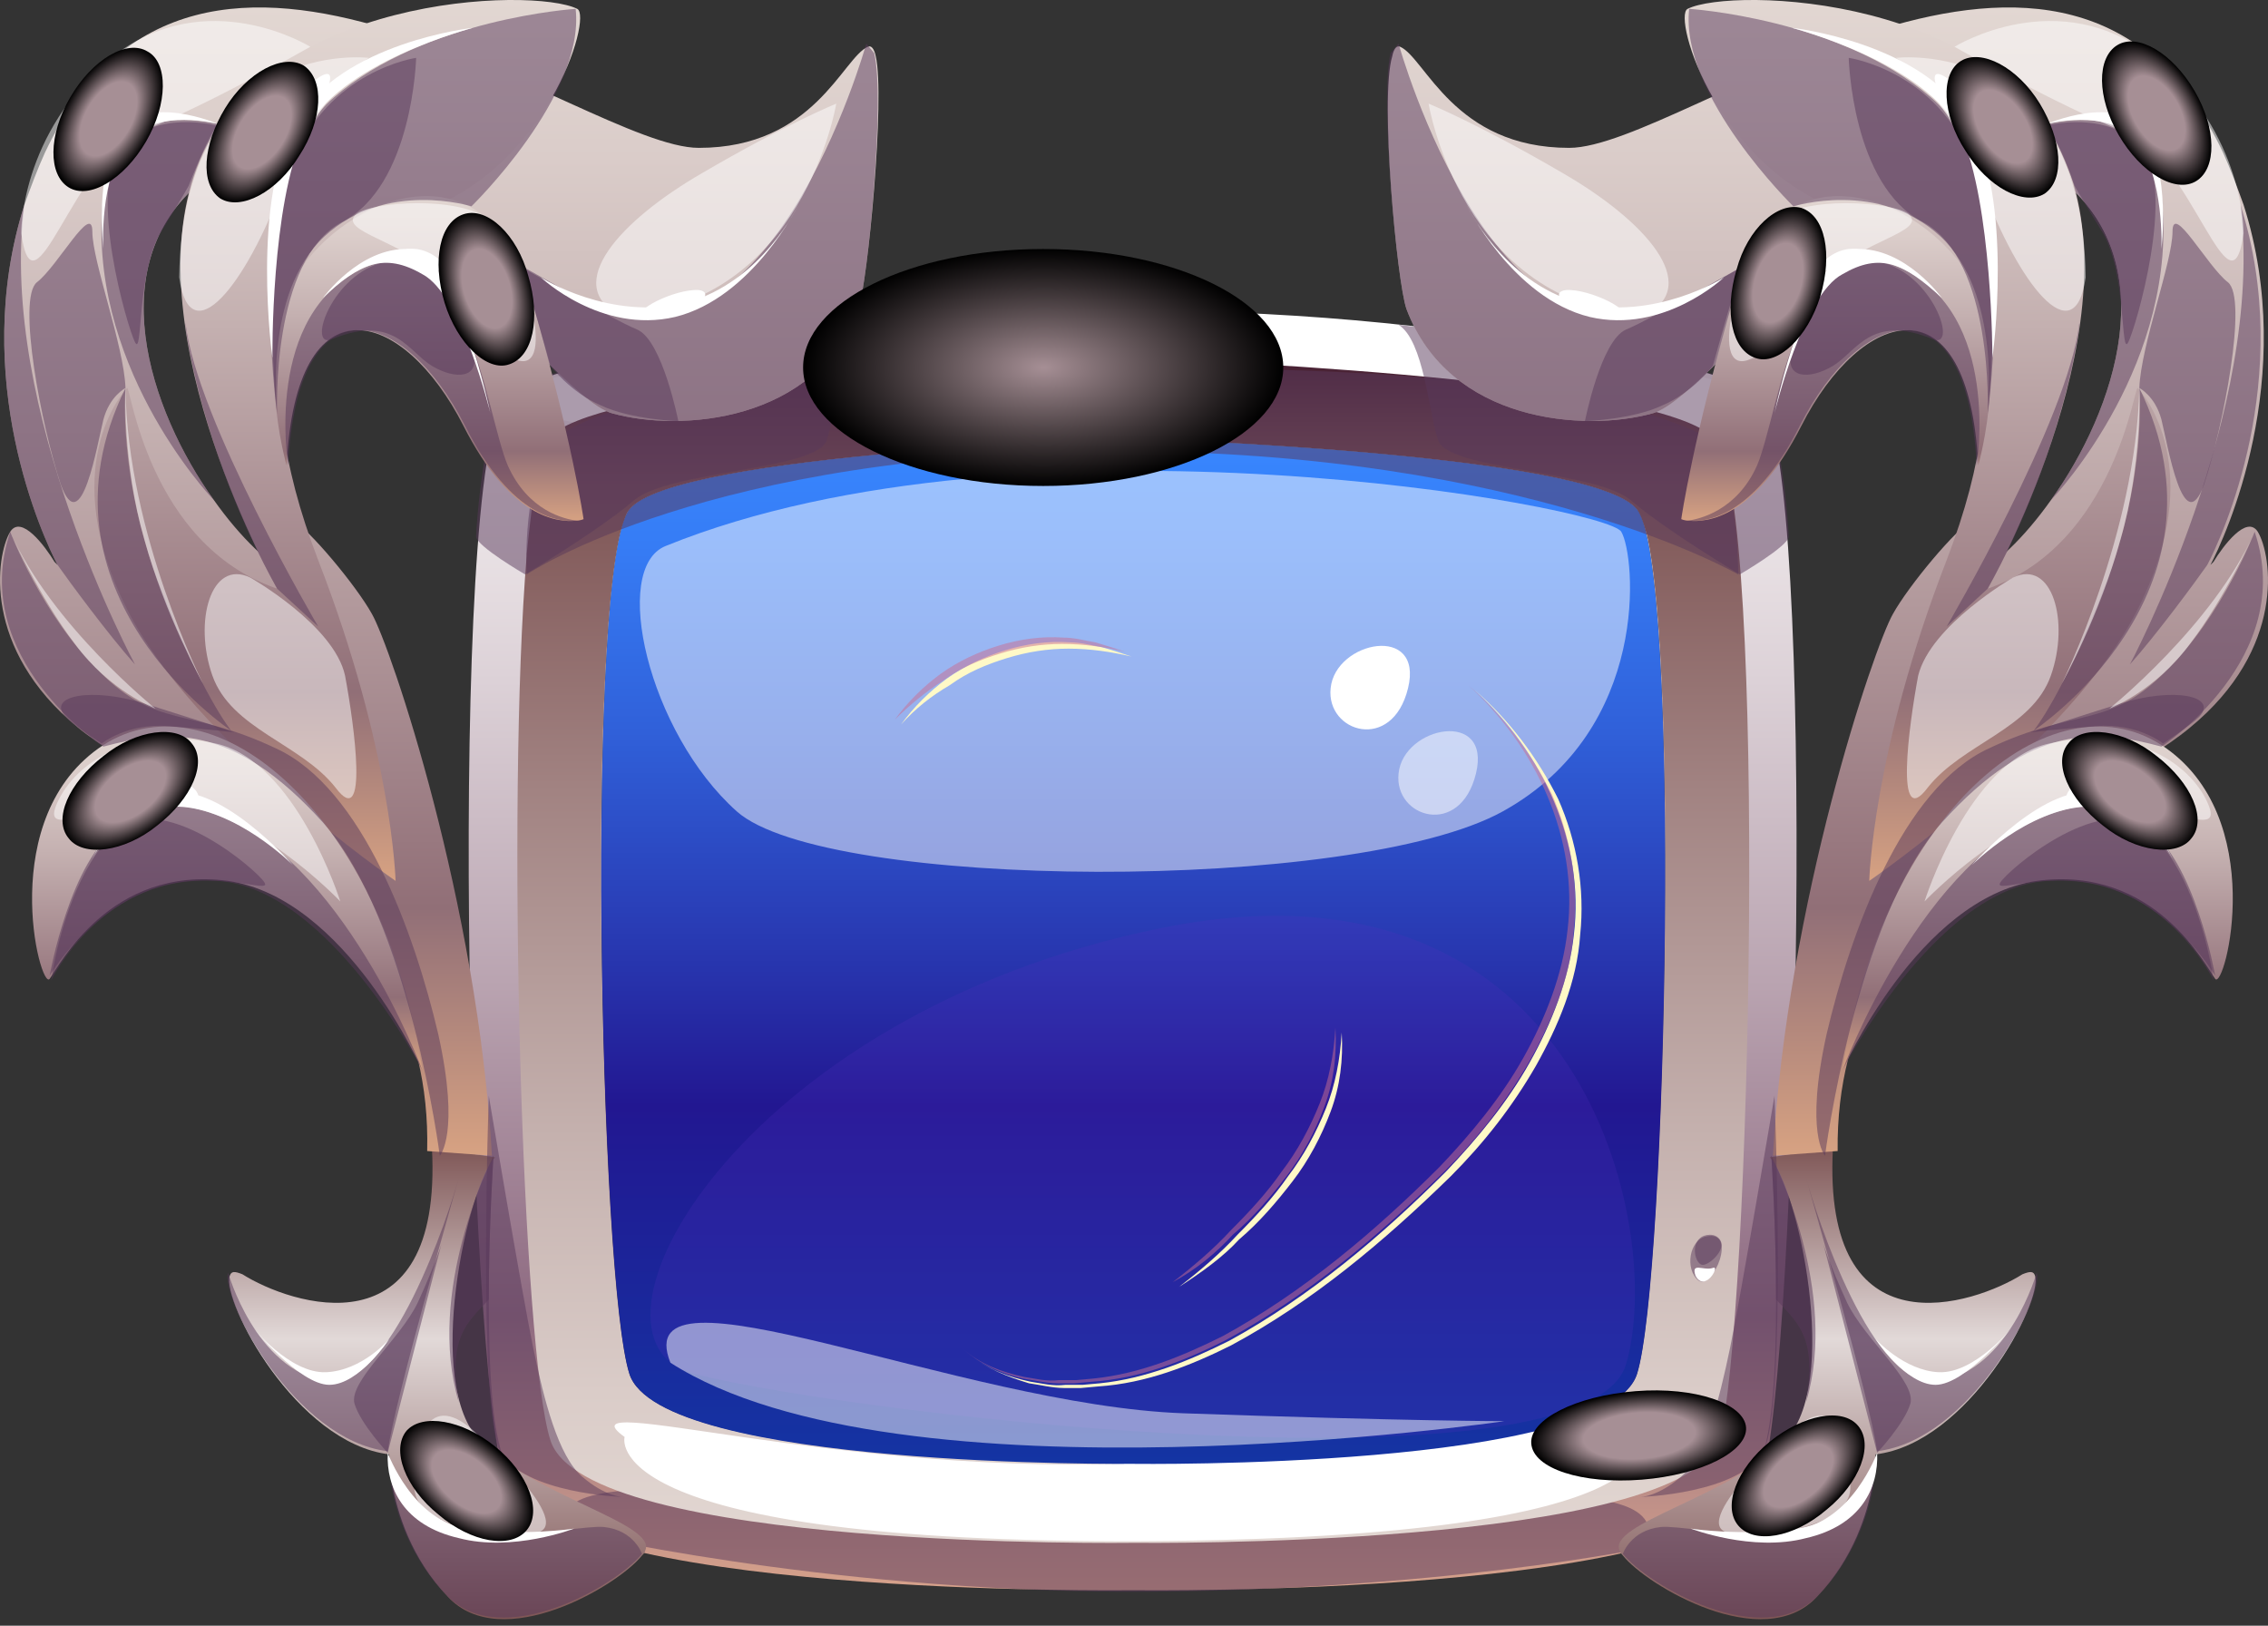 <svg width="60" height="43" viewBox="0 0 60 43" fill="none" xmlns="http://www.w3.org/2000/svg">
<rect x="0" y="0" width="60" height="43" fill="#333333" stroke="none"/>
<path d="M46.61 10.597C45.147 8.759 29.979 8.257 29.979 8.257C29.979 8.257 14.811 8.759 13.349 10.597C11.844 12.477 12.346 36.003 13.349 39.136C14.351 42.27 29.979 42.062 29.979 42.062C29.979 42.062 45.649 42.27 46.61 39.136C47.571 35.961 48.072 12.436 46.61 10.597ZM43.309 36.337C42.515 38.844 29.979 38.677 29.979 38.677C29.979 38.677 17.444 38.844 16.65 36.337C15.856 33.83 15.48 14.985 16.65 13.48C17.82 11.976 29.979 11.6 29.979 11.6C29.979 11.6 42.139 11.976 43.309 13.48C44.479 14.985 44.103 33.83 43.309 36.337Z" fill="url(#paint0_linear_3626_692)"/>
<path d="M13.599 10.346C13.181 10.722 15.396 11.6 18.488 11.266C21.622 10.931 29.52 10.639 31.442 10.639C33.364 10.597 42.598 11.642 43.768 11.892C44.897 12.143 46.443 10.43 46.359 10.346C46.275 10.305 39.632 8.215 29.979 8.215C20.327 8.215 13.85 10.137 13.599 10.346Z" fill="white"/>
<path opacity="0.5" d="M15.104 40.516C13.767 38.259 23.377 40.098 30.648 40.014C37.918 39.931 44.395 38.635 43.559 40.933C43.559 40.933 37.96 42.103 29.77 42.103C21.58 42.062 15.104 40.516 15.104 40.516Z" fill="#58395A"/>
<path d="M45.398 11.642C44.019 9.928 29.937 9.469 29.937 9.469C29.937 9.469 25.968 9.594 22.04 9.97H21.998C20.076 10.179 18.154 10.388 16.733 10.722C16.691 10.722 16.691 10.722 16.649 10.722C15.563 10.973 14.769 11.266 14.518 11.6C14.393 11.767 14.268 12.143 14.184 12.645C14.101 13.146 14.017 13.856 13.934 14.65C13.934 14.65 13.934 14.65 13.934 14.692C13.39 21.211 13.808 35.752 14.56 38.092C15.479 41.017 30.021 40.808 30.021 40.808C30.021 40.808 44.52 40.975 45.481 38.092C46.317 35.209 46.777 13.355 45.398 11.642ZM43.309 36.337C42.515 38.844 29.979 38.677 29.979 38.677C29.979 38.677 17.444 38.844 16.649 36.337C15.897 33.997 15.521 17.408 16.441 13.982C16.524 13.731 16.566 13.564 16.649 13.48C17.82 11.976 29.979 11.6 29.979 11.6C29.979 11.6 42.139 11.976 43.309 13.48C43.392 13.606 43.476 13.815 43.559 14.107C44.437 17.784 44.019 34.039 43.309 36.337Z" fill="url(#paint1_linear_3626_692)"/>
<path d="M16.524 38.008C14.727 36.713 22.332 39.136 30.564 38.677C40.133 38.134 43.559 37.256 43.35 38.05C43.35 38.05 44.813 40.766 29.519 40.766C15.73 40.724 16.524 38.008 16.524 38.008Z" fill="white"/>
<path d="M42.515 37.34C41.721 37.925 44.353 39.095 44.897 38.719C45.44 38.343 45.607 37.173 45.607 37.173L42.515 37.34Z" fill="white"/>
<path d="M43.309 13.48C42.139 11.976 29.979 11.6 29.979 11.6C29.979 11.6 17.82 11.976 16.65 13.48C15.48 14.985 15.856 33.83 16.65 36.337C17.444 38.844 29.979 38.719 29.979 38.719C29.979 38.719 42.515 38.886 43.309 36.337C44.103 33.83 44.479 14.985 43.309 13.48Z" fill="url(#paint2_linear_3626_692)"/>
<path opacity="0.5" d="M17.611 14.441C16.148 15.026 17.151 19.372 19.491 21.461C21.831 23.55 35.829 23.634 39.757 21.461C43.685 19.288 43.267 14.692 42.891 14.065C42.515 13.397 27.096 10.597 17.611 14.441Z" fill="white"/>
<path opacity="0.2" d="M18.363 36.337C14.853 35.459 19.449 26.852 30.689 24.553C41.93 22.255 44.061 32.576 43.016 36.086C41.971 39.596 23.043 37.507 18.363 36.337Z" fill="#552FBE"/>
<path opacity="0.5" d="M13.934 15.194C13.934 15.194 18.739 11.934 29.561 11.934C40.384 11.934 45.983 15.194 45.983 15.194C45.983 15.194 46.025 11.892 44.813 11.391C42.724 10.514 39.297 9.72 29.561 9.72C19.825 9.72 15.145 10.681 14.477 11.893C13.808 13.104 13.934 15.194 13.934 15.194Z" fill="#58395A"/>
<path opacity="0.5" d="M17.736 36.044C16.566 33.119 25.383 37.172 31.316 37.382C37.25 37.59 39.799 37.59 39.799 37.59C39.799 37.59 23.795 39.93 17.736 36.044Z" fill="white"/>
<path d="M25.633 35.794C26.093 36.212 26.678 36.42 27.263 36.546C27.556 36.588 27.848 36.671 28.182 36.629C28.349 36.629 28.475 36.629 28.642 36.629L29.102 36.588C30.313 36.462 31.442 36.003 32.528 35.459C34.659 34.289 36.539 32.702 38.253 30.988C39.088 30.111 39.882 29.15 40.467 28.105C41.052 27.061 41.512 25.89 41.637 24.721C41.93 22.297 40.801 19.873 39.005 18.244C39.924 19.038 40.676 20.041 41.219 21.127C41.721 22.255 41.93 23.509 41.804 24.721C41.721 25.974 41.219 27.144 40.634 28.189C40.008 29.275 39.255 30.236 38.378 31.114C36.623 32.827 34.743 34.415 32.57 35.585C31.483 36.128 30.313 36.588 29.06 36.671L28.6 36.713C28.433 36.713 28.308 36.713 28.14 36.713C27.848 36.713 27.514 36.629 27.221 36.588C26.678 36.42 26.093 36.212 25.633 35.794Z" fill="#FFF9C7"/>
<path d="M31.191 34.039C31.734 33.621 32.277 33.161 32.737 32.66C33.238 32.158 33.698 31.657 34.074 31.114C34.492 30.57 34.826 29.944 35.077 29.317C35.328 28.69 35.453 28.022 35.495 27.311C35.537 28.022 35.453 28.732 35.202 29.401C34.952 30.069 34.617 30.696 34.2 31.239C33.782 31.782 33.322 32.325 32.779 32.785C32.361 33.245 31.776 33.663 31.191 34.039Z" fill="#FFF9C7"/>
<path d="M23.837 19.163C24.171 18.703 24.589 18.286 25.048 17.951C25.508 17.617 26.051 17.366 26.595 17.199C27.138 17.032 27.723 16.948 28.308 16.99C28.6 16.99 28.893 17.074 29.143 17.116C29.436 17.199 29.687 17.283 29.937 17.366C29.394 17.241 28.851 17.157 28.266 17.157C27.723 17.157 27.18 17.241 26.636 17.408C26.093 17.575 25.592 17.784 25.132 18.119C24.631 18.411 24.213 18.745 23.837 19.163Z" fill="#FFF9C7"/>
<g opacity="0.5">
<path d="M25.466 35.668C25.926 36.086 26.511 36.295 27.096 36.42C27.389 36.462 27.681 36.546 28.015 36.504C28.183 36.504 28.308 36.504 28.475 36.504L28.935 36.462C30.146 36.337 31.275 35.877 32.361 35.334C34.492 34.164 36.372 32.576 38.086 30.863C38.921 29.985 39.715 29.024 40.3 27.98C40.885 26.935 41.345 25.765 41.47 24.595C41.763 22.172 40.635 19.748 38.838 18.118C39.757 18.912 40.509 19.915 41.052 21.002C41.554 22.13 41.763 23.383 41.637 24.595C41.554 25.849 41.052 27.019 40.467 28.063C39.841 29.15 39.089 30.111 38.211 30.988C36.456 32.702 34.576 34.289 32.403 35.459C31.316 36.003 30.146 36.462 28.893 36.546L28.433 36.588C28.266 36.588 28.141 36.588 27.974 36.588C27.681 36.588 27.347 36.504 27.054 36.462C26.511 36.337 25.926 36.086 25.466 35.668Z" fill="#CA6D92"/>
<path d="M31.024 33.913C31.567 33.495 32.11 33.036 32.57 32.534C33.071 32.033 33.531 31.532 33.907 30.988C34.325 30.445 34.659 29.818 34.91 29.192C35.161 28.565 35.286 27.896 35.328 27.186C35.37 27.896 35.286 28.607 35.035 29.275C34.785 29.944 34.45 30.57 34.032 31.114C33.615 31.657 33.155 32.2 32.612 32.66C32.194 33.119 31.651 33.579 31.024 33.913Z" fill="#CA6D92"/>
<path d="M23.67 19.038C24.004 18.578 24.422 18.16 24.881 17.826C25.341 17.492 25.884 17.241 26.427 17.074C26.971 16.907 27.556 16.823 28.141 16.865C28.433 16.865 28.726 16.948 28.976 16.99C29.269 17.074 29.52 17.157 29.77 17.241C29.227 17.116 28.684 17.032 28.099 17.032C27.556 17.032 27.012 17.116 26.469 17.283C25.926 17.45 25.424 17.659 24.965 17.993C24.505 18.286 24.046 18.662 23.67 19.038Z" fill="#CA6D92"/>
</g>
<path d="M35.202 18.202C35.077 19.372 36.832 19.915 37.25 18.202C37.668 16.489 35.328 16.948 35.202 18.202Z" fill="white"/>
<path opacity="0.5" d="M36.999 20.459C36.874 21.628 38.629 22.172 39.047 20.459C39.464 18.745 37.124 19.205 36.999 20.459Z" fill="white"/>
<path opacity="0.5" d="M48.365 35.877C47.989 38.51 46.568 38.635 46.568 38.635C46.902 37.883 46.986 36.086 46.986 34.373C46.986 32.409 46.86 30.571 46.86 30.571C46.944 30.696 48.741 33.287 48.365 35.877Z" fill="#58395A"/>
<path d="M42.849 41.017C42.849 41.059 42.891 41.1 42.932 41.142C43.559 41.936 46.651 43.775 48.072 42.229C49.033 41.226 49.409 40.014 49.535 39.262C49.618 38.76 49.618 38.468 49.618 38.468C52.084 38.175 54.047 34.415 53.838 33.746C53.797 33.621 53.713 33.621 53.504 33.704C52.251 34.498 48.197 35.877 48.49 30.362L46.819 30.612C47.529 31.323 48.741 36.629 47.195 38.134C45.732 39.596 42.515 40.306 42.849 41.017Z" fill="url(#paint3_linear_3626_692)"/>
<path opacity="0.5" d="M47.78 31.155C48.03 32.075 49.451 36.964 49.66 38.384C52.125 38.092 54.089 34.331 53.88 33.663C53.88 33.663 53.17 36.212 51.29 36.546C49.535 36.838 48.03 32.075 47.78 31.155Z" fill="#58395A"/>
<path opacity="0.5" d="M42.932 41.1C43.559 41.894 46.651 43.733 48.114 42.187C49.075 41.184 49.451 39.972 49.576 39.22C48.532 41.351 44.729 40.306 43.935 40.39C43.141 40.474 42.932 41.1 42.932 41.1Z" fill="#58395A"/>
<path opacity="0.5" d="M47.487 37.758C48.783 36.713 48.992 38.551 48.95 39.387C48.908 40.265 47.153 40.683 45.816 40.557C44.479 40.432 47.487 37.758 47.487 37.758Z" fill="white"/>
<path d="M49.66 38.426C49.66 38.426 48.992 40.265 47.529 40.432C46.108 40.641 44.729 40.432 44.729 40.432C44.729 40.432 46.359 41.059 47.78 40.683C49.242 40.348 49.702 39.345 49.66 38.426Z" fill="white"/>
<path d="M53.254 35.083C53.254 35.083 52.251 36.337 51.29 36.295C50.37 36.253 49.618 35.417 49.618 35.417C49.618 35.417 50.412 36.629 51.206 36.629C52 36.629 53.254 35.083 53.254 35.083Z" fill="white"/>
<path opacity="0.5" d="M49.66 38.426C49.66 38.426 50.37 37.674 50.538 37.131C50.705 36.546 49.326 35.418 48.866 34.457C48.406 33.454 48.239 32.91 48.239 32.91L49.66 38.426Z" fill="#58395A"/>
<path opacity="0.5" d="M47.78 37.089C48.072 35.376 47.571 35 46.986 34.373C46.986 32.409 46.861 30.571 46.861 30.571C46.944 30.738 48.657 34.164 47.78 37.089Z" fill="#58395A"/>
<path opacity="0.5" d="M36.999 8.591C37.667 9.009 37.793 10.89 38.044 11.642C38.294 12.436 42.18 12.436 43.141 13.23C44.061 14.024 46.025 15.194 46.025 15.194C46.025 15.194 47.32 14.441 47.32 14.191C47.32 13.94 47.111 11.057 46.526 10.346C45.941 9.636 36.999 8.591 36.999 8.591Z" fill="#58395A"/>
<path d="M37.208 8.174C38.336 11.182 41.93 11.433 43.727 10.931C45.481 10.43 50.955 2.031 54.465 4.705C57.307 6.878 55.97 10.848 54.256 13.23C53.546 14.232 52.752 14.985 52.209 15.194C51.666 15.402 52.543 14.191 52.418 13.731C52.418 13.689 52.376 13.689 52.334 13.689L52.209 13.731C51.749 13.982 50.496 15.486 50.078 16.238C49.576 17.116 47.278 23.885 46.902 30.57L48.615 30.445C48.532 23.383 55.426 21.336 57.934 19.247C60.482 17.157 60.106 14.692 59.73 14.065C59.438 13.606 58.811 14.441 58.56 14.859C58.56 14.859 58.519 14.901 58.477 14.943C58.435 14.985 58.435 15.026 58.435 15.026C58.435 15.026 58.477 14.985 58.477 14.943C58.853 14.232 60.817 10.012 59.354 5.416C59.187 4.956 59.02 4.496 58.811 4.037C54.758 -4.529 44.562 3.911 41.512 3.911C38.462 3.911 37.709 1.53 37.041 1.237C36.957 1.195 36.874 1.279 36.832 1.488C36.498 2.574 36.957 7.463 37.208 8.174Z" fill="url(#paint4_linear_3626_692)"/>
<path opacity="0.5" d="M37.208 8.174C38.336 11.182 41.93 11.433 43.726 10.931C45.481 10.43 50.955 2.031 54.465 4.705C57.307 6.878 55.969 10.848 54.256 13.23C54.423 13.062 57.683 9.552 57.181 5.165C56.638 0.527 49.702 5.081 44.604 7.881C39.631 10.639 36.999 1.154 36.999 1.154L36.79 1.404C36.498 2.574 36.957 7.463 37.208 8.174Z" fill="#58395A"/>
<path d="M52.585 15.57C52.585 15.57 56.387 8.884 54.716 4.455C53.003 -0.142 45.816 -0.351 44.646 0.234C44.228 0.443 45.481 4.58 48.908 5.625C52.334 6.669 53.504 9.594 51.498 14.817C49.535 19.873 49.451 23.3 49.451 23.3C49.451 23.3 54.8 19.623 56.554 16.113C58.435 12.394 56.68 10.388 56.554 10.263C56.471 10.137 55.969 14.4 52.585 15.57Z" fill="url(#paint5_linear_3626_692)"/>
<path d="M44.478 13.731C44.478 13.731 44.562 13.773 44.687 13.773C45.147 13.815 46.401 13.731 47.654 11.266C49.242 8.132 52.084 7.296 52.334 12.31C52.334 12.31 53.295 9.009 51.916 7.045C50.496 5.081 47.027 3.828 45.899 7.756C44.771 11.642 44.478 13.731 44.478 13.731Z" fill="url(#paint6_linear_3626_692)"/>
<path d="M48.741 28.314C48.741 28.314 50.746 23.76 53.88 23.3C57.014 22.882 58.351 25.556 58.602 25.891C58.853 26.225 60.064 21.587 57.181 19.706C54.256 17.826 49.785 21.503 48.741 28.314Z" fill="url(#paint7_linear_3626_692)"/>
<path opacity="0.5" d="M48.741 28.314C48.741 28.314 50.872 22.59 54.34 21.461C57.85 20.333 58.56 25.932 58.56 25.932C58.56 25.932 57.181 23.049 54.131 23.3C51.164 23.551 48.741 28.314 48.741 28.314Z" fill="#58395A"/>
<path opacity="0.5" d="M59.647 14.065C59.647 14.065 58.811 16.28 57.265 17.784C55.761 19.288 54.925 18.703 52.627 19.79C50.328 20.834 48.95 24.679 48.323 27.353C47.738 29.985 48.281 30.57 48.281 30.57C48.281 30.57 49.075 24.345 51.373 21.754C53.755 19.121 55.468 19.288 57.181 19.748C57.181 19.748 60.775 17.408 59.647 14.065Z" fill="#58395A"/>
<path opacity="0.5" d="M56.596 10.263C56.596 10.263 56.805 12.645 55.677 15.528C54.591 18.369 53.797 19.33 53.797 19.33C53.797 19.33 59.27 15.695 56.596 10.263Z" fill="#58395A"/>
<path opacity="0.5" d="M52.585 15.57L51.498 16.573C51.498 16.573 54.716 11.099 55.008 8.55C55.05 8.55 54.59 11.976 52.585 15.57Z" fill="#58395A"/>
<path opacity="0.5" d="M44.646 13.773C45.105 13.815 46.359 13.731 47.612 11.266C49.2 8.132 52.042 7.296 52.292 12.31C52.292 12.31 52.961 8.299 50.287 7.087C47.571 5.834 47.069 10.931 46.484 12.31C45.941 13.522 44.938 13.731 44.646 13.773Z" fill="#58395A"/>
<path opacity="0.5" d="M44.687 0.234C44.687 0.234 48.657 0.485 51.081 2.574C53.504 4.622 52.585 10.931 52.585 10.931C52.585 10.931 52.961 7.756 51.331 6.251C49.702 4.747 47.445 5.458 47.445 5.458C47.445 5.458 44.437 2.533 44.687 0.234Z" fill="#58395A"/>
<path opacity="0.5" d="M52.585 10.931C52.585 10.931 52.752 6.878 50.872 5.875C48.991 4.914 48.908 1.53 48.908 1.53C48.908 1.53 51.248 1.864 52.167 4.287C53.086 6.669 52.585 10.931 52.585 10.931Z" fill="#58395A"/>
<path opacity="0.5" d="M54.131 3.326C54.131 3.326 55.802 2.867 56.68 3.953C57.557 5.04 56.513 8.633 56.304 9.051C56.095 9.469 56.262 7.254 55.635 6.168C54.967 5.081 54.883 4.914 54.883 4.914C54.883 4.914 54.423 3.619 54.131 3.326Z" fill="#58395A"/>
<path opacity="0.5" d="M46.108 7.045C46.108 7.045 43.726 8.424 43.016 8.717C42.347 9.009 41.93 11.14 41.93 11.14C41.93 11.14 43.183 11.099 43.977 10.723C44.771 10.388 45.314 9.678 45.314 9.678C45.314 9.678 45.941 7.38 46.108 7.045Z" fill="#58395A"/>
<path opacity="0.5" d="M51.122 8.967C51.791 9.26 51.206 7.38 49.869 6.962C48.532 6.502 47.654 8.633 47.404 9.302C47.195 10.012 47.863 10.054 48.49 9.678C49.117 9.302 49.493 8.299 51.122 8.967Z" fill="#58395A"/>
<path opacity="0.5" d="M58.184 18.954C58.686 18.411 57.516 18.16 56.053 18.62C54.591 19.079 53.713 19.372 53.713 19.372C53.713 19.372 54.382 19.288 55.468 19.205C56.554 19.121 57.223 19.665 57.223 19.665C57.223 19.665 57.934 19.205 58.184 18.954Z" fill="#58395A"/>
<path opacity="0.5" d="M58.602 25.807C58.602 25.807 58.059 22.715 56.764 21.879C55.468 21.002 53.128 23.007 52.919 23.342C52.71 23.676 54.298 22.924 55.969 23.551C57.641 24.177 58.602 25.807 58.602 25.807Z" fill="#58395A"/>
<path opacity="0.5" d="M56.346 17.575C57.056 16.781 58.101 15.361 58.393 14.943C58.769 14.232 60.733 10.012 59.271 5.416C59.939 10.848 56.346 17.575 56.346 17.575Z" fill="#58395A"/>
<path opacity="0.5" d="M59.354 6.168C59.02 8.591 57.975 4.204 56.22 3.494C54.423 2.783 51.707 1.237 51.707 1.237C51.707 1.237 54.465 -0.476 56.972 1.53C59.396 3.535 59.354 6.168 59.354 6.168Z" fill="white"/>
<path opacity="0.5" d="M55.176 7.338C54.883 9.427 53.379 7.463 52.46 4.956C51.498 2.407 50.161 1.53 50.161 1.53C50.161 1.53 55.092 0.945 55.176 7.338Z" fill="white"/>
<path opacity="0.5" d="M50.496 5.666C50.997 6.126 49.2 6.377 48.406 7.296C47.571 8.215 47.445 9.093 46.275 9.511C45.105 9.97 46.108 6.544 46.944 5.834C47.696 5.165 50.078 5.332 50.496 5.666Z" fill="white"/>
<path opacity="0.5" d="M43.517 8.341C45.063 7.547 43.517 5.834 41.345 4.58C39.13 3.285 37.793 2.741 37.793 2.741C37.793 2.741 38.67 8.09 43.517 8.341Z" fill="white"/>
<path opacity="0.5" d="M53.253 15.277C54.298 14.776 54.758 16.447 54.256 17.868C53.755 19.288 51.916 19.665 50.997 20.834C50.12 22.005 50.496 19.205 50.746 17.868C51.081 16.531 53.253 15.277 53.253 15.277Z" fill="white"/>
<path opacity="0.5" d="M58.351 21.127C58.936 22.297 57.557 21.252 55.426 21.294C53.295 21.336 50.913 23.843 50.913 23.843C50.913 23.843 52.083 20.124 54.215 19.665C56.304 19.205 57.808 20.082 58.351 21.127Z" fill="white"/>
<path d="M52.71 9.469C52.71 9.469 53.295 5.249 52.083 3.201C50.872 1.112 47.403 0.736 47.403 0.736C47.403 0.736 50.997 1.655 51.874 3.535C52.71 5.416 52.71 9.469 52.71 9.469Z" fill="white"/>
<path d="M45.607 7.338C45.607 7.338 43.768 8.508 41.763 8.006C39.757 7.463 38.796 5.416 38.796 5.416C38.796 5.416 40.008 7.881 42.055 8.383C44.019 8.842 45.607 7.338 45.607 7.338Z" fill="white"/>
<path d="M51.373 7.881C51.373 7.881 50.412 6.544 49.117 6.586C47.821 6.669 46.944 10.931 46.944 10.931C46.944 10.931 47.696 7.797 48.741 7.254C49.743 6.669 50.37 6.962 51.373 7.881Z" fill="white"/>
<path d="M57.181 6.586C57.181 6.586 57.432 4.538 56.722 3.494C56.053 2.449 54.131 3.285 54.131 3.285C54.131 3.285 55.761 2.825 56.513 3.744C57.265 4.664 57.181 6.586 57.181 6.586Z" fill="white"/>
<path opacity="0.5" d="M59.647 14.065C59.647 14.065 58.895 15.778 57.933 17.032C57.014 18.286 55.802 18.745 55.802 18.745C55.802 18.745 58.56 16.531 59.647 14.065Z" fill="white"/>
<path opacity="0.5" d="M56.596 10.263C56.596 10.263 56.68 12.268 56.095 14.274C55.552 16.28 54.549 18.077 54.549 18.077C54.549 18.077 56.513 14.107 56.596 10.263Z" fill="white"/>
<path d="M57.474 22.715C57.474 22.715 56.931 21.42 55.552 21.002C54.173 20.584 52.167 22.882 52.167 22.882C52.167 22.882 53.671 21.378 55.217 21.336C56.805 21.252 57.474 22.715 57.474 22.715Z" fill="white"/>
<path d="M42.849 8.383C43.309 8.257 42.055 7.63 41.428 7.672C40.76 7.756 42.055 8.633 42.849 8.383Z" fill="white"/>
<path d="M51.958 3.702C52.376 3.828 52.292 2.574 51.457 2.031C50.621 1.53 51.958 3.702 51.958 3.702Z" fill="white"/>
<path d="M49.325 6.92C49.743 6.711 48.95 6.293 48.281 6.878C47.654 7.463 49.325 6.92 49.325 6.92Z" fill="white"/>
<path d="M56.178 21.461C56.638 21.587 56.053 20.626 55.301 20.667C54.59 20.709 54.507 21.294 54.883 21.294C55.217 21.336 56.178 21.461 56.178 21.461Z" fill="white"/>
<path opacity="0.5" d="M56.596 10.263C56.638 9.135 57.474 6.92 57.474 6.126C57.474 5.332 58.393 7.045 58.936 7.463C59.479 7.881 58.811 11.307 58.309 12.812C57.766 14.316 57.348 11.767 57.181 11.099C57.014 10.472 56.596 10.263 56.596 10.263Z" fill="#58395A"/>
<path opacity="0.5" d="M46.944 28.983C46.944 28.983 46.066 34.206 45.774 35.627C45.481 37.047 45.105 38.51 44.478 39.053C43.852 39.596 43.392 39.596 43.392 39.596C43.392 39.596 46.025 39.513 46.651 38.384C47.278 37.256 46.944 28.983 46.944 28.983Z" fill="#58395A"/>
<path opacity="0.5" d="M11.552 35.877C11.928 38.51 13.349 38.635 13.349 38.635C13.014 37.883 12.931 36.086 12.931 34.373C12.931 32.409 13.056 30.571 13.056 30.571C12.973 30.696 11.176 33.287 11.552 35.877Z" fill="#58395A"/>
<path d="M17.068 41.017C17.068 41.059 17.026 41.1 16.984 41.142C16.357 41.936 13.265 43.775 11.844 42.229C10.883 41.226 10.507 40.014 10.382 39.262C10.298 38.76 10.298 38.468 10.298 38.468C7.833 38.175 5.869 34.415 6.078 33.746C6.12 33.621 6.203 33.621 6.412 33.704C7.666 34.498 11.719 35.877 11.427 30.362L13.098 30.612C12.388 31.323 11.176 36.629 12.722 38.134C14.184 39.596 17.402 40.306 17.068 41.017Z" fill="url(#paint8_linear_3626_692)"/>
<path opacity="0.5" d="M12.137 31.155C11.886 32.075 10.466 36.964 10.257 38.384C7.791 38.092 5.827 34.331 6.036 33.663C6.036 33.663 6.747 36.212 8.627 36.546C10.34 36.838 11.886 32.075 12.137 31.155Z" fill="#58395A"/>
<path opacity="0.5" d="M16.984 41.1C16.357 41.894 13.265 43.733 11.803 42.187C10.841 41.184 10.465 39.972 10.34 39.22C11.385 41.351 15.187 40.306 15.981 40.39C16.775 40.474 16.984 41.1 16.984 41.1Z" fill="#58395A"/>
<path opacity="0.5" d="M12.429 37.758C11.134 36.713 10.925 38.551 10.967 39.387C11.009 40.265 12.764 40.683 14.101 40.557C15.438 40.432 12.429 37.758 12.429 37.758Z" fill="white"/>
<path d="M10.257 38.426C10.257 38.426 10.925 40.265 12.388 40.432C13.808 40.641 15.187 40.432 15.187 40.432C15.187 40.432 13.558 41.059 12.137 40.683C10.675 40.348 10.215 39.345 10.257 38.426Z" fill="white"/>
<path d="M6.663 35.083C6.663 35.083 7.666 36.337 8.627 36.295C9.588 36.253 10.298 35.417 10.298 35.417C10.298 35.417 9.504 36.629 8.711 36.629C7.917 36.629 6.663 35.083 6.663 35.083Z" fill="white"/>
<path opacity="0.5" d="M10.257 38.426C10.257 38.426 9.546 37.674 9.379 37.131C9.212 36.546 10.591 35.418 11.05 34.457C11.51 33.454 11.677 32.91 11.677 32.91L10.257 38.426Z" fill="#58395A"/>
<path opacity="0.5" d="M12.137 37.089C11.844 35.376 12.346 35 12.931 34.373C12.931 32.409 13.056 30.571 13.056 30.571C12.973 30.738 11.259 34.164 12.137 37.089Z" fill="#58395A"/>
<path opacity="0.5" d="M22.917 8.591C22.249 9.009 22.123 10.89 21.873 11.642C21.622 12.436 17.736 12.436 16.775 13.23C15.856 14.024 13.892 15.194 13.892 15.194C13.892 15.194 12.596 14.441 12.596 14.191C12.596 13.94 12.805 11.057 13.39 10.346C13.975 9.636 22.917 8.591 22.917 8.591Z" fill="#58395A"/>
<path d="M22.708 8.174C21.58 11.182 17.987 11.433 16.19 10.931C14.435 10.43 8.961 2.031 5.451 4.705C2.61 6.878 3.947 10.848 5.66 13.23C6.37 14.232 7.164 14.985 7.707 15.194C8.251 15.402 7.373 14.191 7.499 13.731C7.499 13.689 7.54 13.689 7.582 13.689L7.707 13.731C8.167 13.982 9.421 15.486 9.839 16.238C10.34 17.116 12.638 23.885 13.014 30.57L11.301 30.445C11.468 23.383 4.574 21.294 2.066 19.247C-0.482 17.157 -0.106 14.692 0.27 14.065C0.562 13.606 1.189 14.441 1.44 14.859C1.44 14.859 1.481 14.901 1.523 14.943C1.565 14.985 1.565 15.026 1.565 15.026C1.565 15.026 1.523 14.985 1.523 14.943C1.147 14.232 -0.817 10.012 0.646 5.416C0.813 4.956 0.98 4.496 1.189 4.037C5.242 -4.529 15.438 3.911 18.488 3.911C21.538 3.911 22.291 1.53 22.959 1.237C23.043 1.195 23.126 1.279 23.168 1.488C23.419 2.574 22.959 7.463 22.708 8.174Z" fill="url(#paint9_linear_3626_692)"/>
<path opacity="0.5" d="M22.709 8.174C21.58 11.182 17.987 11.433 16.19 10.931C14.435 10.43 8.961 2.031 5.451 4.705C2.61 6.878 3.947 10.848 5.66 13.23C5.493 13.062 2.234 9.552 2.735 5.165C3.278 0.527 10.215 5.081 15.312 7.881C20.285 10.639 22.918 1.154 22.918 1.154L23.126 1.404C23.419 2.574 22.959 7.463 22.709 8.174Z" fill="#58395A"/>
<path d="M7.331 15.57C7.331 15.57 3.529 8.884 5.2 4.455C6.914 -0.142 14.101 -0.351 15.271 0.234C15.688 0.443 14.435 4.58 11.009 5.625C7.582 6.669 6.412 9.594 8.418 14.817C10.382 19.873 10.465 23.3 10.465 23.3C10.465 23.3 5.117 19.623 3.362 16.113C1.481 12.394 3.236 10.388 3.362 10.263C3.445 10.137 3.905 14.4 7.331 15.57Z" fill="url(#paint10_linear_3626_692)"/>
<path d="M15.438 13.731C15.438 13.731 15.354 13.773 15.229 13.773C14.769 13.815 13.516 13.731 12.262 11.266C10.674 8.132 7.833 7.296 7.582 12.31C7.582 12.31 6.621 9.009 8 7.045C9.421 5.081 12.889 3.828 14.017 7.756C15.145 11.642 15.438 13.731 15.438 13.731Z" fill="url(#paint11_linear_3626_692)"/>
<path d="M11.176 28.314C11.176 28.314 9.17 23.76 6.036 23.3C2.902 22.882 1.565 25.556 1.314 25.891C1.064 26.225 -0.148 21.587 2.735 19.706C5.66 17.826 10.131 21.503 11.176 28.314Z" fill="url(#paint12_linear_3626_692)"/>
<path opacity="0.5" d="M11.176 28.314C11.176 28.314 9.045 22.59 5.576 21.461C2.066 20.333 1.356 25.932 1.356 25.932C1.356 25.932 2.735 23.049 5.785 23.3C8.752 23.551 11.176 28.314 11.176 28.314Z" fill="#58395A"/>
<path opacity="0.5" d="M0.27 14.065C0.27 14.065 1.105 16.28 2.652 17.784C4.156 19.288 4.992 18.703 7.29 19.79C9.588 20.834 10.967 24.679 11.594 27.353C12.179 29.985 11.635 30.57 11.635 30.57C11.635 30.57 10.841 24.345 8.543 21.754C6.162 19.121 4.448 19.288 2.735 19.748C2.735 19.748 -0.858 17.408 0.27 14.065Z" fill="#58395A"/>
<path opacity="0.5" d="M3.32 10.263C3.32 10.263 3.111 12.645 4.239 15.528C5.326 18.369 6.12 19.33 6.12 19.33C6.12 19.33 0.646 15.695 3.32 10.263Z" fill="#58395A"/>
<path opacity="0.5" d="M7.331 15.57L8.418 16.573C8.418 16.573 5.2 11.099 4.908 8.55C4.866 8.55 5.326 11.976 7.331 15.57Z" fill="#58395A"/>
<path opacity="0.5" d="M15.271 13.773C14.811 13.815 13.557 13.731 12.304 11.266C10.716 8.132 7.875 7.296 7.624 12.31C7.624 12.31 6.955 8.299 9.63 7.087C12.346 5.834 12.847 10.931 13.432 12.31C13.975 13.522 14.936 13.731 15.271 13.773Z" fill="#58395A"/>
<path opacity="0.5" d="M15.229 0.234C15.229 0.234 11.259 0.485 8.836 2.574C6.412 4.622 7.331 10.931 7.331 10.931C7.331 10.931 6.955 7.756 8.585 6.251C10.214 4.747 12.471 5.458 12.471 5.458C12.471 5.458 15.479 2.533 15.229 0.234Z" fill="#58395A"/>
<path opacity="0.5" d="M7.331 10.931C7.331 10.931 7.164 6.878 9.045 5.875C10.925 4.914 11.009 1.53 11.009 1.53C11.009 1.53 8.669 1.864 7.749 4.287C6.83 6.669 7.331 10.931 7.331 10.931Z" fill="#58395A"/>
<path opacity="0.5" d="M5.744 3.326C5.744 3.326 4.072 2.867 3.195 3.953C2.317 5.04 3.362 8.633 3.571 9.051C3.78 9.469 3.612 7.254 4.239 6.168C4.908 5.081 4.991 4.914 4.991 4.914C4.991 4.914 5.493 3.619 5.744 3.326Z" fill="#58395A"/>
<path opacity="0.5" d="M13.766 7.045C13.766 7.045 16.148 8.424 16.858 8.717C17.527 9.009 17.945 11.14 17.945 11.14C17.945 11.14 16.691 11.099 15.897 10.723C15.104 10.388 14.56 9.678 14.56 9.678C14.56 9.678 13.934 7.38 13.766 7.045Z" fill="#58395A"/>
<path opacity="0.5" d="M8.794 8.967C8.125 9.26 8.71 7.38 10.047 6.962C11.385 6.502 12.262 8.633 12.513 9.302C12.722 10.012 12.053 10.054 11.426 9.678C10.8 9.302 10.424 8.299 8.794 8.967Z" fill="#58395A"/>
<path opacity="0.5" d="M1.732 18.954C1.231 18.411 2.401 18.16 3.863 18.62C5.326 19.079 6.203 19.372 6.203 19.372C6.203 19.372 5.535 19.288 4.448 19.205C3.362 19.121 2.693 19.665 2.693 19.665C2.693 19.665 1.941 19.205 1.732 18.954Z" fill="#58395A"/>
<path opacity="0.5" d="M1.314 25.807C1.314 25.807 1.858 22.715 3.153 21.879C4.448 21.002 6.788 23.007 6.997 23.342C7.206 23.676 5.618 22.924 3.947 23.551C2.275 24.177 1.314 25.807 1.314 25.807Z" fill="#58395A"/>
<path opacity="0.5" d="M3.571 17.575C2.86 16.781 1.816 15.361 1.523 14.943C1.147 14.232 -0.817 10.012 0.646 5.416C-0.065 10.848 3.571 17.575 3.571 17.575Z" fill="#58395A"/>
<path opacity="0.5" d="M0.562 6.168C0.896 8.591 1.941 4.204 3.696 3.494C5.493 2.783 8.209 1.237 8.209 1.237C8.209 1.237 5.451 -0.476 2.944 1.53C0.52 3.535 0.562 6.168 0.562 6.168Z" fill="white"/>
<path opacity="0.5" d="M4.741 7.338C5.033 9.427 6.537 7.463 7.457 4.956C8.418 2.407 9.755 1.53 9.755 1.53C9.755 1.53 4.824 0.945 4.741 7.338Z" fill="white"/>
<path opacity="0.5" d="M9.421 5.666C8.919 6.126 10.716 6.377 11.51 7.296C12.346 8.215 12.471 9.093 13.641 9.511C14.811 9.97 13.808 6.544 12.972 5.834C12.178 5.165 9.839 5.332 9.421 5.666Z" fill="white"/>
<path opacity="0.5" d="M16.399 8.341C14.853 7.547 16.399 5.834 18.572 4.58C20.786 3.285 22.123 2.741 22.123 2.741C22.123 2.741 21.246 8.09 16.399 8.341Z" fill="white"/>
<path opacity="0.5" d="M6.621 15.277C5.576 14.776 5.117 16.447 5.618 17.868C6.12 19.288 7.958 19.665 8.878 20.834C9.755 22.005 9.379 19.205 9.128 17.868C8.836 16.531 6.621 15.277 6.621 15.277Z" fill="white"/>
<path opacity="0.5" d="M1.565 21.127C0.98 22.297 2.359 21.252 4.49 21.294C6.621 21.336 9.003 23.843 9.003 23.843C9.003 23.843 7.833 20.124 5.702 19.665C3.571 19.205 2.108 20.082 1.565 21.127Z" fill="white"/>
<path d="M7.206 9.469C7.206 9.469 6.621 5.249 7.833 3.201C9.045 1.112 12.513 0.736 12.513 0.736C12.513 0.736 8.919 1.655 8.042 3.535C7.164 5.416 7.206 9.469 7.206 9.469Z" fill="white"/>
<path d="M14.31 7.338C14.31 7.338 16.148 8.508 18.154 8.006C20.16 7.463 21.121 5.416 21.121 5.416C21.121 5.416 19.909 7.881 17.861 8.383C15.897 8.842 14.31 7.338 14.31 7.338Z" fill="white"/>
<path d="M8.543 7.881C8.543 7.881 9.504 6.544 10.8 6.586C12.095 6.669 12.973 10.931 12.973 10.931C12.973 10.931 12.22 7.797 11.176 7.254C10.173 6.669 9.504 6.962 8.543 7.881Z" fill="white"/>
<path d="M2.735 6.586C2.735 6.586 2.484 4.538 3.195 3.494C3.863 2.449 5.785 3.285 5.785 3.285C5.785 3.285 4.156 2.825 3.404 3.744C2.61 4.664 2.735 6.586 2.735 6.586Z" fill="white"/>
<path opacity="0.5" d="M0.27 14.065C0.27 14.065 1.022 15.778 1.983 17.032C2.902 18.286 4.114 18.745 4.114 18.745C4.114 18.745 1.356 16.531 0.27 14.065Z" fill="white"/>
<path opacity="0.5" d="M3.32 10.263C3.32 10.263 3.236 12.268 3.821 14.274C4.365 16.28 5.368 18.077 5.368 18.077C5.368 18.077 3.362 14.107 3.32 10.263Z" fill="white"/>
<path d="M2.442 22.715C2.442 22.715 2.986 21.42 4.365 21.002C5.744 20.584 7.749 22.882 7.749 22.882C7.749 22.882 6.245 21.378 4.699 21.336C3.111 21.252 2.442 22.715 2.442 22.715Z" fill="white"/>
<path d="M17.067 8.383C16.608 8.257 17.861 7.63 18.488 7.672C19.115 7.756 17.861 8.633 17.067 8.383Z" fill="white"/>
<path d="M7.958 3.702C7.54 3.828 7.624 2.574 8.46 2.031C9.295 1.53 7.958 3.702 7.958 3.702Z" fill="white"/>
<path d="M10.591 6.92C10.173 6.711 10.967 6.293 11.635 6.878C12.262 7.463 10.591 6.92 10.591 6.92Z" fill="white"/>
<path d="M3.738 21.461C3.278 21.587 3.863 20.626 4.615 20.667C5.326 20.709 5.409 21.294 5.033 21.294C4.657 21.336 3.738 21.461 3.738 21.461Z" fill="white"/>
<path opacity="0.5" d="M3.32 10.263C3.278 9.135 2.443 6.92 2.443 6.126C2.443 5.332 1.523 7.045 0.98 7.463C0.437 7.881 1.105 11.307 1.607 12.812C2.15 14.316 2.568 11.767 2.735 11.099C2.902 10.472 3.32 10.263 3.32 10.263Z" fill="#58395A"/>
<path opacity="0.5" d="M12.931 28.983C12.931 28.983 13.808 34.206 14.101 35.627C14.393 37.047 14.769 38.51 15.396 39.053C16.023 39.596 16.482 39.596 16.482 39.596C16.482 39.596 13.85 39.513 13.223 38.384C12.638 37.256 12.931 28.983 12.931 28.983Z" fill="#58395A"/>
<path opacity="0.5" d="M45.147 32.702C44.688 32.785 44.562 33.579 44.938 33.872C45.314 34.122 45.983 32.534 45.147 32.702Z" fill="#58395A"/>
<path opacity="0.5" d="M44.98 32.743C44.729 32.952 44.855 33.412 45.022 33.454C45.189 33.495 45.649 33.078 45.523 32.827C45.398 32.576 45.064 32.66 44.98 32.743Z" fill="#58395A"/>
<path d="M44.855 33.746C44.729 33.37 45.064 33.621 45.314 33.537C45.523 33.454 45.105 34.206 44.855 33.746Z" fill="white"/>
<path d="M51.875 1.613C52.418 1.279 53.379 1.78 53.964 2.741C54.549 3.703 54.633 4.747 54.089 5.123C53.546 5.458 52.585 4.956 52 3.995C51.373 3.034 51.331 1.948 51.875 1.613Z" fill="url(#paint13_radial_3626_692)"/>
<path d="M56.011 1.195C56.555 0.861 57.474 1.404 58.059 2.407C58.644 3.41 58.644 4.455 58.101 4.789C57.557 5.123 56.638 4.58 56.053 3.577C55.468 2.574 55.468 1.53 56.011 1.195Z" fill="url(#paint14_radial_3626_692)"/>
<path d="M47.654 5.499C48.281 5.708 48.49 6.711 48.156 7.839C47.821 8.926 47.028 9.678 46.443 9.469C45.816 9.26 45.607 8.257 45.941 7.129C46.234 6.043 47.028 5.332 47.654 5.499Z" fill="url(#paint15_radial_3626_692)"/>
<path d="M57.975 22.172C57.599 22.673 56.513 22.548 55.635 21.837C54.716 21.127 54.298 20.166 54.716 19.665C55.092 19.163 56.179 19.288 57.056 19.999C57.975 20.709 58.393 21.67 57.975 22.172Z" fill="url(#paint16_radial_3626_692)"/>
<path d="M46.192 37.758C46.234 38.384 45.022 39.011 43.434 39.137C41.846 39.262 40.551 38.844 40.509 38.175C40.467 37.549 41.679 36.922 43.267 36.797C44.855 36.671 46.15 37.131 46.192 37.758Z" fill="url(#paint17_radial_3626_692)"/>
<path d="M49.159 37.716C49.577 38.217 49.2 39.22 48.323 39.93C47.445 40.682 46.401 40.85 45.983 40.348C45.565 39.847 45.941 38.844 46.819 38.134C47.696 37.423 48.741 37.214 49.159 37.716Z" fill="url(#paint18_radial_3626_692)"/>
<path d="M8.042 1.739C7.499 1.404 6.537 1.906 5.953 2.867C5.368 3.828 5.284 4.873 5.827 5.249C6.37 5.583 7.331 5.081 7.916 4.12C8.543 3.159 8.585 2.115 8.042 1.739Z" fill="url(#paint19_radial_3626_692)"/>
<path d="M3.905 1.363C3.362 1.028 2.443 1.571 1.858 2.574C1.273 3.577 1.273 4.622 1.816 4.956C2.359 5.29 3.278 4.747 3.863 3.744C4.448 2.741 4.448 1.655 3.905 1.363Z" fill="url(#paint20_radial_3626_692)"/>
<path d="M12.262 5.667C11.635 5.875 11.426 6.878 11.761 8.006C12.095 9.093 12.889 9.845 13.474 9.636C14.101 9.427 14.31 8.424 13.975 7.296C13.683 6.21 12.889 5.458 12.262 5.667Z" fill="url(#paint21_radial_3626_692)"/>
<path d="M1.816 22.172C2.192 22.673 3.278 22.548 4.156 21.837C5.075 21.127 5.493 20.166 5.075 19.665C4.699 19.163 3.612 19.288 2.735 19.999C1.816 20.709 1.398 21.67 1.816 22.172Z" fill="url(#paint22_radial_3626_692)"/>
<path d="M10.758 37.841C10.34 38.343 10.716 39.346 11.594 40.056C12.471 40.808 13.516 40.975 13.934 40.474C14.351 39.972 13.975 38.969 13.098 38.259C12.22 37.549 11.176 37.382 10.758 37.841Z" fill="url(#paint23_radial_3626_692)"/>
<path d="M27.597 12.854C31.105 12.854 33.949 11.45 33.949 9.72C33.949 7.989 31.105 6.586 27.597 6.586C24.09 6.586 21.246 7.989 21.246 9.72C21.246 11.45 24.09 12.854 27.597 12.854Z" fill="url(#paint24_radial_3626_692)"/>
<defs>
<linearGradient id="paint0_linear_3626_692" x1="29.963" y1="42.063" x2="29.963" y2="8.24" gradientUnits="userSpaceOnUse">
<stop stop-color="#D7A28B"/>
<stop offset="0.215" stop-color="#8E6A81"/>
<stop offset="0.472" stop-color="#B9A3B0"/>
<stop offset="0.711" stop-color="#DCD1D7"/>
<stop offset="0.894" stop-color="#F2EDEE"/>
<stop offset="1" stop-color="#FAF8F7"/>
</linearGradient>
<linearGradient id="paint1_linear_3626_692" x1="29.963" y1="40.843" x2="29.963" y2="9.456" gradientUnits="userSpaceOnUse">
<stop stop-color="#E2D7D2"/>
<stop offset="0.128" stop-color="#DACCC8"/>
<stop offset="0.351" stop-color="#C4B0AD"/>
<stop offset="0.64" stop-color="#A18281"/>
<stop offset="0.891" stop-color="#7E5555"/>
<stop offset="1" stop-color="#451E32"/>
</linearGradient>
<linearGradient id="paint2_linear_3626_692" x1="29.969" y1="38.702" x2="29.969" y2="11.589" gradientUnits="userSpaceOnUse">
<stop stop-color="#1434A3"/>
<stop offset="0.349" stop-color="#221791"/>
<stop offset="0.477" stop-color="#2733AC"/>
<stop offset="0.713" stop-color="#3060D9"/>
<stop offset="0.895" stop-color="#367CF5"/>
<stop offset="1" stop-color="#3887FF"/>
</linearGradient>
<linearGradient id="paint3_linear_3626_692" x1="47.461" y1="42.806" x2="47.461" y2="30.311" gradientUnits="userSpaceOnUse">
<stop stop-color="#7E5555"/>
<stop offset="0.592" stop-color="#E2D9D8"/>
<stop offset="1" stop-color="#7E5555"/>
</linearGradient>
<linearGradient id="paint4_linear_3626_692" x1="48.298" y1="30.552" x2="48.298" y2="0.152" gradientUnits="userSpaceOnUse">
<stop stop-color="#D7A282"/>
<stop offset="0.215" stop-color="#916F77"/>
<stop offset="0.33" stop-color="#A08288"/>
<stop offset="0.632" stop-color="#C4B0B0"/>
<stop offset="0.866" stop-color="#DACCC9"/>
<stop offset="1" stop-color="#E2D7D2"/>
</linearGradient>
<linearGradient id="paint5_linear_3626_692" x1="51.032" y1="23.326" x2="51.032" y2="0.002" gradientUnits="userSpaceOnUse">
<stop stop-color="#D7A282"/>
<stop offset="0.215" stop-color="#916F77"/>
<stop offset="0.33" stop-color="#A08288"/>
<stop offset="0.632" stop-color="#C4B0B0"/>
<stop offset="0.866" stop-color="#DACCC9"/>
<stop offset="1" stop-color="#E2D7D2"/>
</linearGradient>
<linearGradient id="paint6_linear_3626_692" x1="48.552" y1="13.79" x2="48.552" y2="5.181" gradientUnits="userSpaceOnUse">
<stop stop-color="#D7A282"/>
<stop offset="0.215" stop-color="#916F77"/>
<stop offset="0.33" stop-color="#A08288"/>
<stop offset="0.632" stop-color="#C4B0B0"/>
<stop offset="0.866" stop-color="#DACCC9"/>
<stop offset="1" stop-color="#E2D7D2"/>
</linearGradient>
<linearGradient id="paint7_linear_3626_692" x1="53.909" y1="28.331" x2="53.909" y2="19.236" gradientUnits="userSpaceOnUse">
<stop stop-color="#D7A282"/>
<stop offset="0.215" stop-color="#916F77"/>
<stop offset="0.33" stop-color="#A08288"/>
<stop offset="0.632" stop-color="#C4B0B0"/>
<stop offset="0.866" stop-color="#DACCC9"/>
<stop offset="1" stop-color="#E2D7D2"/>
</linearGradient>
<linearGradient id="paint8_linear_3626_692" x1="12.445" y1="42.806" x2="12.445" y2="30.311" gradientUnits="userSpaceOnUse">
<stop stop-color="#7E5555"/>
<stop offset="0.592" stop-color="#E2D9D8"/>
<stop offset="1" stop-color="#7E5555"/>
</linearGradient>
<linearGradient id="paint9_linear_3626_692" x1="11.608" y1="30.552" x2="11.608" y2="0.152" gradientUnits="userSpaceOnUse">
<stop stop-color="#D7A282"/>
<stop offset="0.215" stop-color="#916F77"/>
<stop offset="0.33" stop-color="#A08288"/>
<stop offset="0.632" stop-color="#C4B0B0"/>
<stop offset="0.866" stop-color="#DACCC9"/>
<stop offset="1" stop-color="#E2D7D2"/>
</linearGradient>
<linearGradient id="paint10_linear_3626_692" x1="8.874" y1="23.326" x2="8.874" y2="0.002" gradientUnits="userSpaceOnUse">
<stop stop-color="#D7A282"/>
<stop offset="0.215" stop-color="#916F77"/>
<stop offset="0.33" stop-color="#A08288"/>
<stop offset="0.632" stop-color="#C4B0B0"/>
<stop offset="0.866" stop-color="#DACCC9"/>
<stop offset="1" stop-color="#E2D7D2"/>
</linearGradient>
<linearGradient id="paint11_linear_3626_692" x1="11.354" y1="13.79" x2="11.354" y2="5.181" gradientUnits="userSpaceOnUse">
<stop stop-color="#D7A282"/>
<stop offset="0.215" stop-color="#916F77"/>
<stop offset="0.33" stop-color="#A08288"/>
<stop offset="0.632" stop-color="#C4B0B0"/>
<stop offset="0.866" stop-color="#DACCC9"/>
<stop offset="1" stop-color="#E2D7D2"/>
</linearGradient>
<linearGradient id="paint12_linear_3626_692" x1="5.998" y1="28.331" x2="5.998" y2="19.236" gradientUnits="userSpaceOnUse">
<stop stop-color="#D7A282"/>
<stop offset="0.215" stop-color="#916F77"/>
<stop offset="0.33" stop-color="#A08288"/>
<stop offset="0.632" stop-color="#C4B0B0"/>
<stop offset="0.866" stop-color="#DACCC9"/>
<stop offset="1" stop-color="#E2D7D2"/>
</linearGradient>
<radialGradient id="paint13_radial_3626_692" cx="0" cy="0" r="1" gradientUnits="userSpaceOnUse" gradientTransform="translate(52.988 3.349) rotate(-122.625) scale(2.07 1.17)">
<stop offset="0.52" stop-color="#A68F95"/>
<stop offset="1"/>
</radialGradient>
<radialGradient id="paint14_radial_3626_692" cx="0" cy="0" r="1" gradientUnits="userSpaceOnUse" gradientTransform="translate(57.05 2.992) rotate(-120.002) scale(2.069 1.17)">
<stop offset="0.52" stop-color="#A68F95"/>
<stop offset="1"/>
</radialGradient>
<radialGradient id="paint15_radial_3626_692" cx="0" cy="0" r="1" gradientUnits="userSpaceOnUse" gradientTransform="translate(47.036 7.482) rotate(-72.866) scale(2.07 1.17)">
<stop offset="0.52" stop-color="#A68F95"/>
<stop offset="1"/>
</radialGradient>
<radialGradient id="paint16_radial_3626_692" cx="0" cy="0" r="1" gradientUnits="userSpaceOnUse" gradientTransform="translate(56.349 20.938) rotate(37.273) scale(2.07 1.17)">
<stop offset="0.52" stop-color="#A68F95"/>
<stop offset="1"/>
</radialGradient>
<radialGradient id="paint17_radial_3626_692" cx="0" cy="0" r="1" gradientUnits="userSpaceOnUse" gradientTransform="translate(43.368 37.975) rotate(-4.274) scale(2.846 1.17)">
<stop offset="0.52" stop-color="#A68F95"/>
<stop offset="1"/>
</radialGradient>
<radialGradient id="paint18_radial_3626_692" cx="0" cy="0" r="1" gradientUnits="userSpaceOnUse" gradientTransform="translate(47.576 39.034) rotate(-39.868) scale(2.07 1.17)">
<stop offset="0.52" stop-color="#A68F95"/>
<stop offset="1"/>
</radialGradient>
<radialGradient id="paint19_radial_3626_692" cx="0" cy="0" r="1" gradientUnits="userSpaceOnUse" gradientTransform="translate(6.929 3.501) rotate(-57.375) scale(2.07 1.17)">
<stop offset="0.52" stop-color="#A68F95"/>
<stop offset="1"/>
</radialGradient>
<radialGradient id="paint20_radial_3626_692" cx="0" cy="0" r="1" gradientUnits="userSpaceOnUse" gradientTransform="translate(2.867 3.143) rotate(-59.998) scale(2.069 1.17)">
<stop offset="0.52" stop-color="#A68F95"/>
<stop offset="1"/>
</radialGradient>
<radialGradient id="paint21_radial_3626_692" cx="0" cy="0" r="1" gradientUnits="userSpaceOnUse" gradientTransform="translate(12.881 7.634) rotate(-107.134) scale(2.07 1.17)">
<stop offset="0.52" stop-color="#A68F95"/>
<stop offset="1"/>
</radialGradient>
<radialGradient id="paint22_radial_3626_692" cx="0" cy="0" r="1" gradientUnits="userSpaceOnUse" gradientTransform="translate(3.452 20.938) rotate(142.727) scale(2.07 1.17)">
<stop offset="0.52" stop-color="#A68F95"/>
<stop offset="1"/>
</radialGradient>
<radialGradient id="paint23_radial_3626_692" cx="0" cy="0" r="1" gradientUnits="userSpaceOnUse" gradientTransform="translate(12.341 39.186) rotate(-140.132) scale(2.07 1.17)">
<stop offset="0.52" stop-color="#A68F95"/>
<stop offset="1"/>
</radialGradient>
<radialGradient id="paint24_radial_3626_692" cx="0" cy="0" r="1" gradientUnits="userSpaceOnUse" gradientTransform="translate(27.606 9.719) rotate(180) scale(6.341 3.145)">
<stop stop-color="#A68F95"/>
<stop offset="1"/>
</radialGradient>
</defs>
</svg>
